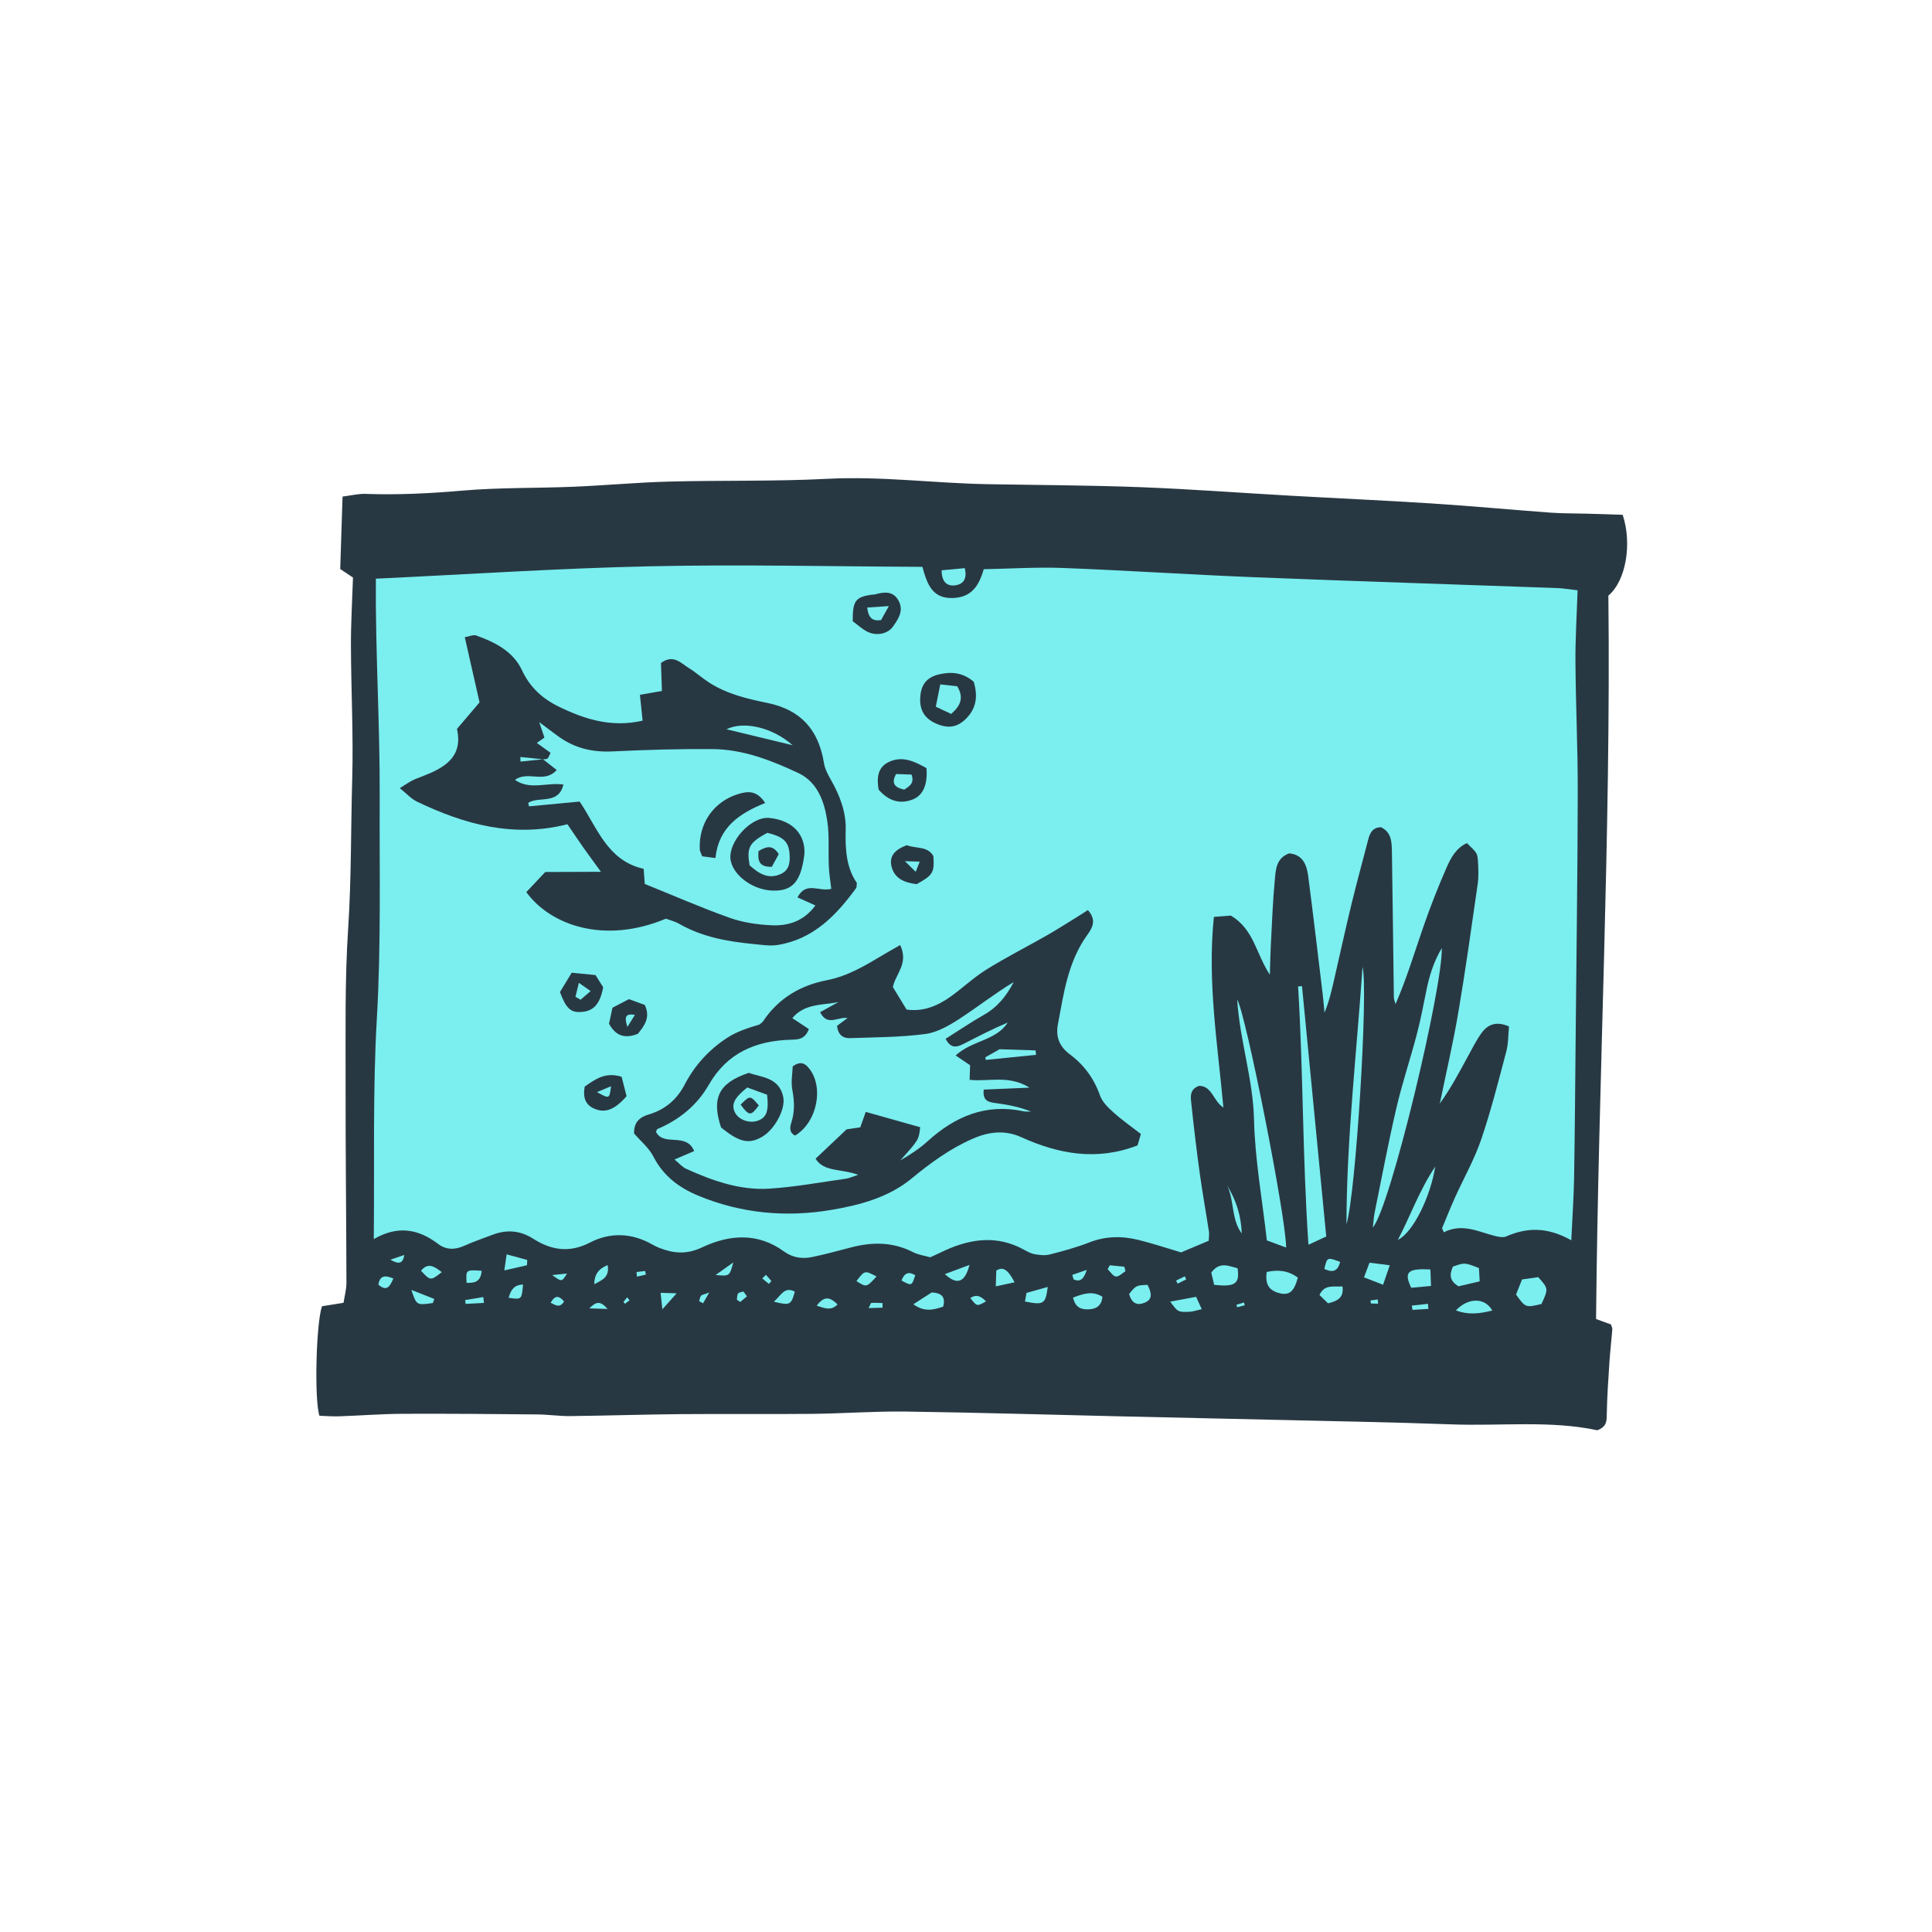 <svg version="1.1" id="svg" xmlns="http://www.w3.org/2000/svg" xmlns:xlink="http://www.w3.org/1999/xlink" x="0px" y="0px"
	 width="200px" height="200px" viewBox="0 0 200 200" enable-background="new 0 0 200 200" xml:space="preserve">
<path class="stroke" fill="#283843"  d="M166.906,137.639c0.014-0.162-0.08-0.334-0.132-0.529c-0.439-0.16-0.872-0.319-1.55-0.566
	c0.236-25.026,1.549-50.048,1.275-74.891c1.807-1.507,2.479-5.343,1.48-8.362c-1.224-0.039-2.457-0.082-3.689-0.116
	c-1.249-0.037-2.504-0.014-3.748-0.104c-4.102-0.301-8.196-0.688-12.301-0.952c-4.883-0.314-9.771-0.53-14.656-0.806
	c-5.181-0.292-10.357-0.686-15.541-0.882c-5.245-0.199-10.498-0.216-15.747-0.308c-5.542-0.094-11.05-0.845-16.62-0.558
	c-5.476,0.282-10.972,0.146-16.456,0.289c-3.277,0.086-6.547,0.397-9.824,0.532c-3.854,0.161-7.726,0.071-11.562,0.405
	c-3.338,0.291-6.657,0.453-10,0.335c-0.738-0.026-1.484,0.168-2.375,0.279c-0.084,2.623-0.162,5.048-0.241,7.501
	c0.487,0.326,0.914,0.61,1.321,0.882c-0.078,2.413-0.22,4.735-0.212,7.057c0.014,4.591,0.261,9.186,0.133,13.771
	c-0.146,5.174-0.083,10.348-0.422,15.523c-0.351,5.345-0.253,10.724-0.263,16.087c-0.013,6.852,0.072,13.706,0.087,20.562
	c0.001,0.682-0.192,1.364-0.299,2.074c-0.875,0.141-1.567,0.252-2.231,0.358c-0.599,1.678-0.82,9.635-0.265,11.338
	c0.628,0.021,1.327,0.082,2.025,0.059c2.203-0.074,4.406-0.251,6.609-0.261c4.648-0.023,9.297,0.024,13.946,0.066
	c1.132,0.012,2.264,0.183,3.396,0.171c3.815-0.044,7.629-0.169,11.445-0.202c4.53-0.038,9.062,0.017,13.592-0.029
	c3.218-0.034,6.436-0.28,9.652-0.238c7.333,0.101,14.666,0.322,21.998,0.49c5.248,0.12,10.496,0.229,15.745,0.354
	c6.261,0.149,12.524,0.253,18.782,0.482c5.108,0.188,10.244-0.429,15.094,0.61c1.016-0.379,0.969-1.004,0.982-1.703
	c0.033-1.781,0.156-3.564,0.273-5.344C166.682,139.888,166.816,138.765,166.906,137.639z"/>
<path fill-rule="evenodd" clip-rule="evenodd" fill="#7beeef" class="fill" d="M162.66,128.396c-2.469-1.393-4.58-1.343-6.721-0.407
	c-0.338,0.147-0.829,0.049-1.22-0.052c-1.712-0.437-3.353-1.336-5.254-0.372c-0.061-0.139-0.124-0.276-0.185-0.415
	c0.443-1.058,0.864-2.125,1.334-3.172c0.903-2,2.006-3.934,2.711-6.001c1.021-2.987,1.793-6.062,2.603-9.117
	c0.222-0.837,0.198-1.737,0.284-2.599c-1.28-0.57-2.182-0.241-2.835,0.663c-0.554,0.769-0.983,1.63-1.438,2.466
	c-0.895,1.643-1.77,3.298-2.89,4.848c0.647-3.141,1.378-6.267,1.914-9.426c0.749-4.407,1.366-8.839,2.003-13.266
	c0.11-0.76,0.079-1.551,0.035-2.322c-0.055-0.926-0.09-0.925-1.147-1.945c-1.101,0.489-1.657,1.507-2.098,2.513
	c-0.886,2.019-1.691,4.075-2.413,6.157c-0.915,2.64-1.714,5.321-2.873,7.989c-0.062-0.231-0.176-0.46-0.179-0.691
	c-0.071-5.009-0.116-10.018-0.2-15.025c-0.018-0.999-0.016-2.069-1.13-2.587c-0.866,0.012-1.144,0.584-1.319,1.259
	c-0.585,2.247-1.199,4.489-1.748,6.747c-0.617,2.551-1.18,5.115-1.764,7.676c-0.265,1.154-0.521,2.311-1.017,3.512
	c-0.064-0.647-0.114-1.296-0.192-1.942c-0.492-4.078-0.971-8.159-1.502-12.23c-0.152-1.168-0.587-2.209-1.971-2.317
	c-1.348,0.501-1.38,1.685-1.477,2.706c-0.217,2.256-0.294,4.525-0.415,6.79c-0.047,0.883-0.06,1.767-0.101,3.066
	c-1.444-2.182-1.631-4.68-4.035-6.122c-0.336,0.025-1,0.076-1.759,0.136c-0.692,6.7,0.384,13.124,0.984,19.737
	c-1.075-0.697-1.154-2.232-2.515-2.249c-1.051,0.369-0.869,1.23-0.789,1.972c0.25,2.371,0.532,4.74,0.859,7.102
	c0.277,2.007,0.641,4.004,0.948,6.007c0.042,0.284-0.011,0.582-0.024,0.957c-0.982,0.415-1.964,0.826-2.859,1.205
	c-1.541-0.458-2.953-0.93-4.396-1.287c-1.709-0.426-3.402-0.41-5.096,0.252c-1.328,0.519-2.717,0.896-4.102,1.251
	c-0.492,0.126-1.062,0.061-1.576-0.032c-0.398-0.071-0.78-0.293-1.146-0.491c-2.715-1.475-5.404-1.124-8.087,0.086
	c-0.488,0.22-0.969,0.454-1.559,0.73c-0.566-0.165-1.235-0.253-1.803-0.542c-2.095-1.07-4.241-1.056-6.446-0.471
	c-1.325,0.351-2.65,0.707-3.991,0.986c-1.024,0.213-2.021,0.064-2.901-0.576c-2.734-1.993-5.679-1.752-8.489-0.423
	c-1.604,0.759-2.958,0.628-4.443,0.042c-0.221-0.088-0.439-0.189-0.646-0.31c-2.129-1.233-4.385-1.334-6.512-0.234
	c-2.134,1.101-4.01,0.796-5.887-0.403c-1.374-0.877-2.785-0.956-4.273-0.376c-0.945,0.368-1.914,0.684-2.833,1.105
	c-0.961,0.441-1.893,0.449-2.713-0.175c-2.036-1.549-4.172-1.957-6.673-0.507c0.083-7.814-0.118-15.358,0.319-22.863
	c0.443-7.612,0.257-15.213,0.293-22.814c0.036-7.546-0.455-15.095-0.397-22.691c9.611-0.452,19.008-1.08,28.413-1.283
	c9.356-0.204,18.721,0.021,28.165,0.057c0.488,1.797,1.022,3.291,3.144,3.229c1.917-0.056,2.706-1.238,3.205-2.984
	c2.759-0.051,5.493-0.23,8.214-0.126c6.619,0.253,13.23,0.695,19.848,0.959c10.432,0.415,20.866,0.743,31.299,1.12
	c0.641,0.021,1.278,0.137,2.114,0.23c-0.083,2.573-0.239,5.011-0.222,7.446c0.032,4.472,0.248,8.942,0.239,13.414
	c-0.015,8.292-0.133,16.584-0.212,24.875c-0.049,5.012-0.084,10.024-0.166,15.035C162.918,123.886,162.775,125.896,162.66,128.396z
	 M93.183,97.833c-0.671,0.387-1.225,0.692-1.769,1.018c-1.84,1.101-3.657,2.2-5.829,2.623c-2.728,0.527-5.002,1.871-6.584,4.238
	c-0.095,0.142-0.261,0.235-0.394,0.351c-1.15,0.341-2.303,0.711-3.287,1.343c-1.882,1.21-3.388,2.85-4.424,4.836
	c-0.827,1.585-2.029,2.617-3.716,3.118c-0.952,0.281-1.578,0.808-1.542,1.975c0.657,0.766,1.534,1.479,2.004,2.398
	c1.02,1.99,2.639,3.209,4.606,4.028c4.464,1.858,9.131,2.285,13.851,1.481c2.934-0.5,5.9-1.295,8.249-3.229
	c1.996-1.644,4.021-3.125,6.401-4.156c1.683-0.729,3.317-0.886,4.976-0.136c3.879,1.756,7.818,2.476,12.033,0.85
	c0.092-0.316,0.203-0.695,0.345-1.182c-0.976-0.758-1.952-1.438-2.831-2.228c-0.555-0.495-1.163-1.086-1.398-1.754
	c-0.62-1.762-1.659-3.173-3.123-4.262c-1.092-0.812-1.481-1.816-1.236-3.115c0.605-3.213,1.041-6.474,3.037-9.242
	c0.505-0.699,1.018-1.523,0.063-2.578c-0.415,0.265-0.827,0.541-1.253,0.801c-1.01,0.623-2.012,1.261-3.043,1.849
	c-2.056,1.172-4.173,2.245-6.181,3.49c-1.304,0.81-2.439,1.884-3.688,2.787c-1.381,0.998-2.891,1.621-4.601,1.371
	c-0.502-0.823-0.957-1.571-1.421-2.332C92.711,100.826,94.095,99.724,93.183,97.833z M66.523,74.603
	c-3.225,0.739-5.982-0.147-8.633-1.43c-1.682-0.812-3.014-1.981-3.858-3.796c-0.897-1.929-2.777-2.894-4.723-3.589
	c-0.312-0.111-0.738,0.1-1.194,0.174c0.534,2.355,1.029,4.544,1.528,6.747c-0.793,0.933-1.521,1.787-2.339,2.75
	c0.665,2.963-1.359,4.057-3.663,4.941c-0.333,0.128-0.674,0.247-0.99,0.41c-0.346,0.18-0.667,0.406-1.264,0.778
	c0.708,0.567,1.176,1.104,1.768,1.39c4.921,2.367,10.01,3.771,15.587,2.347c0.579,0.85,1.102,1.639,1.646,2.412
	c0.528,0.752,1.078,1.486,1.822,2.512c-2.188,0.008-4.066,0.015-5.763,0.021c-0.775,0.821-1.375,1.457-1.962,2.081
	c2.466,3.397,8.025,5.436,14.447,2.753c0.392,0.147,0.925,0.27,1.377,0.529c2.391,1.372,5.021,1.835,7.707,2.093
	c0.827,0.078,1.685,0.226,2.489,0.097c3.681-0.593,6.056-3.048,8.125-5.894c0.062-0.085,0.035-0.231,0.071-0.532
	c-1.102-1.577-1.206-3.512-1.155-5.513c0.045-1.825-0.599-3.503-1.493-5.09c-0.315-0.56-0.65-1.162-0.751-1.782
	c-0.57-3.487-2.406-5.543-5.888-6.25c-2.12-0.431-4.192-0.933-6.029-2.12c-0.695-0.449-1.317-1.016-2.02-1.448
	c-0.855-0.527-1.65-1.513-2.941-0.561c0.032,0.952,0.067,1.935,0.099,2.896c-0.818,0.144-1.533,0.268-2.277,0.399
	C66.346,72.917,66.426,73.675,66.523,74.603z M100.8,70.574c-1.126-0.967-2.335-1.061-3.598-0.761
	c-1.233,0.293-1.819,1.015-1.929,2.243c-0.125,1.396,0.397,2.306,1.632,2.849c1.266,0.556,2.202,0.377,3.078-0.486
	C101.085,73.332,101.244,72.071,100.8,70.574z M90.952,81.737c0.997,1.147,2.164,1.56,3.534,1.023
	c1.083-0.423,1.564-1.576,1.422-3.244c-1.177-0.651-2.436-1.321-3.888-0.642C90.871,79.413,90.744,80.475,90.952,81.737z
	 M88.272,64.31c0.516,0.373,0.995,0.835,1.562,1.105c0.921,0.438,2.064,0.206,2.595-0.539c0.543-0.765,1.13-1.607,0.628-2.622
	c-0.54-1.091-1.483-1.001-2.46-0.726c-0.112,0.032-0.236,0.016-0.354,0.033C88.556,61.811,88.265,62.179,88.272,64.31z
	 M93.869,87.496c-1.089,0.399-1.834,1.024-1.595,2.134c0.293,1.361,1.429,1.755,2.624,1.897c1.692-0.945,1.835-1.189,1.726-2.904
	C96.015,87.559,94.85,87.874,93.869,87.496z M61.647,100.938c-0.854-0.083-1.598-0.157-2.462-0.243
	c-0.452,0.741-0.868,1.425-1.219,2.001c0.641,1.718,1.129,2.144,2.224,2.062c1.271-0.093,1.927-0.821,2.25-2.56
	C62.222,101.85,61.973,101.455,61.647,100.938z M60.526,112.485c-0.216,1.219,0.134,1.96,1.109,2.332
	c1.072,0.409,2.042,0.029,3.228-1.343c-0.156-0.609-0.351-1.363-0.517-2.009C62.651,110.941,61.614,111.729,60.526,112.485z
	 M63.045,105.974c0.78,1.422,1.79,1.495,2.974,1.058c0.716-0.868,1.331-1.721,0.73-3c-0.486-0.179-1.031-0.38-1.635-0.602
	c-0.592,0.308-1.157,0.602-1.713,0.891C63.271,104.927,63.16,105.44,63.045,105.974z"/>
<path fill-rule="evenodd" clip-rule="evenodd" fill="#7beeef" class="fill" d="M142.115,127.066c0.06-0.512,0.084-1.032,0.186-1.535
	c0.734-3.612,1.417-7.237,2.252-10.826c0.592-2.543,1.428-5.027,2.095-7.555c0.396-1.494,0.688-3.017,0.993-4.532
	c0.303-1.521,0.73-2.984,1.613-4.473C149.369,102.16,143.934,124.996,142.115,127.066z"/>
<path fill-rule="evenodd" clip-rule="evenodd" fill="#7beeef" class="fill" d="M133.139,129.146c-0.768-0.286-1.349-0.5-1.993-0.739
	c-0.479-4.242-1.233-8.366-1.331-12.506c-0.097-4.186-1.464-8.142-1.743-12.43C128.965,104.923,133.146,126.071,133.139,129.146z"/>
<path fill-rule="evenodd" clip-rule="evenodd" fill="#7beeef" class="fill" d="M134.783,102.09c0.83,8.584,1.662,17.165,2.51,25.91
	c-0.539,0.248-1.038,0.48-1.843,0.854c-0.622-9.097-0.532-17.932-1.072-26.741C134.514,102.105,134.647,102.098,134.783,102.09z"/>
<path fill-rule="evenodd" clip-rule="evenodd" fill="#7beeef" class="fill" d="M139.384,126.729c0.021-8.918,1.061-17.762,1.665-26.634
	C141.662,102.426,140.35,123.698,139.384,126.729z"/>
<path fill-rule="evenodd" clip-rule="evenodd" fill="#7beeef" class="fill" d="M159.575,134.987c-1.648,0.393-1.648,0.393-2.634-0.974
	c0.174-0.44,0.385-0.971,0.619-1.563c0.621-0.088,1.188-0.169,1.676-0.24C160.299,133.406,160.299,133.406,159.575,134.987z"/>
<path fill-rule="evenodd" clip-rule="evenodd" fill="#7beeef" class="fill" d="M134.352,132.259c-0.383,1.446-0.885,1.853-1.867,1.618
	c-1.12-0.269-1.537-0.92-1.355-2.202C132.235,131.437,133.296,131.477,134.352,132.259z"/>
<path fill-rule="evenodd" clip-rule="evenodd" fill="#7beeef" class="fill" d="M150.406,131.118c1.213-0.428,1.213-0.428,2.693,0.154
	c0.021,0.371,0.045,0.807,0.079,1.372c-0.841,0.197-1.567,0.369-2.19,0.515C149.979,132.559,150.077,131.856,150.406,131.118z"/>
<path fill-rule="evenodd" clip-rule="evenodd" fill="#7beeef" class="fill" d="M148.578,120.76c-0.494,3.124-2.289,6.824-3.873,7.594
	C146.072,125.732,146.91,123.255,148.578,120.76z"/>
<path fill-rule="evenodd" clip-rule="evenodd" fill="#7beeef" class="fill" d="M125.69,133.009c-0.11-0.474-0.21-0.903-0.298-1.271
	c0.867-1.188,1.812-0.67,2.723-0.45C128.344,132.889,127.882,133.241,125.69,133.009z"/>
<path fill-rule="evenodd" clip-rule="evenodd" fill="#7beeef" class="fill" d="M148.138,133.123c-0.862,0.078-1.48,0.134-2.05,0.186
	c-0.781-1.633-0.365-2.024,1.985-1.893C148.092,131.891,148.109,132.378,148.138,133.123z"/>
<path fill-rule="evenodd" clip-rule="evenodd" fill="#7beeef" class="fill" d="M111.082,134.328c1.102-0.42,2.025-0.727,3.045-0.083
	c-0.099,0.913-0.611,1.259-1.416,1.297C111.938,135.577,111.326,135.381,111.082,134.328z"/>
<path fill-rule="evenodd" clip-rule="evenodd" fill="#7beeef" class="fill" d="M154.482,135.661c-1.371,0.358-2.537,0.457-3.77-0.007
	C151.958,134.335,153.686,134.271,154.482,135.661z"/>
<path fill-rule="evenodd" clip-rule="evenodd" fill="#7beeef" class="fill" d="M141.771,130.714c0.774,0.098,1.293,0.163,2.097,0.265
	c-0.236,0.686-0.425,1.238-0.692,2.017c-0.724-0.28-1.279-0.495-1.976-0.764C141.417,131.655,141.571,131.249,141.771,130.714z"/>
<path fill-rule="evenodd" clip-rule="evenodd" fill="#7beeef" class="fill" d="M96.454,133.792c1.059,0.061,1.443,0.483,1.183,1.466
	c-0.997,0.352-1.967,0.586-3.084-0.245C95.257,134.561,95.835,134.19,96.454,133.792z"/>
<path fill-rule="evenodd" clip-rule="evenodd" fill="#7beeef" class="fill" d="M97.474,59.037c0.801-0.074,1.576-0.146,2.393-0.222
	c0.291,1.108-0.158,1.681-1.013,1.782C97.949,60.703,97.478,60.139,97.474,59.037z"/>
<path fill-rule="evenodd" clip-rule="evenodd" fill="#7beeef" class="fill" d="M116.886,133.952c0.728-0.891,0.728-0.891,1.908-0.946
	c0.501,0.982,0.444,1.529-0.272,1.836C117.725,135.188,117.154,134.927,116.886,133.952z"/>
<path fill-rule="evenodd" clip-rule="evenodd" fill="#7beeef" class="fill" d="M121.143,134.742c1-0.185,1.797-0.332,2.68-0.495
	c0.2,0.438,0.357,0.785,0.582,1.277c-0.512,0.112-0.889,0.253-1.271,0.27C121.947,135.845,121.914,135.811,121.143,134.742z"/>
<path fill-rule="evenodd" clip-rule="evenodd" fill="#7beeef" class="fill" d="M137.479,134.921c-0.322-0.313-0.596-0.58-0.888-0.864
	c0.534-1.138,1.447-0.814,2.38-0.888C139.131,134.308,138.515,134.664,137.479,134.921z"/>
<path fill-rule="evenodd" clip-rule="evenodd" fill="#7beeef" class="fill" d="M127.035,122.723c0.951,1.544,1.456,3.191,1.51,4.967
	C127.441,126.206,127.79,124.283,127.035,122.723z"/>
<path fill-rule="evenodd" clip-rule="evenodd" fill="#7beeef" class="fill" d="M108.459,133.223c-0.219,1.781-0.426,1.897-2.354,1.509
	c0.048-0.272,0.097-0.546,0.159-0.891C106.956,133.646,107.622,133.457,108.459,133.223z"/>
<path fill-rule="evenodd" clip-rule="evenodd" fill="#7beeef" class="fill" d="M105.031,132.743c-0.621,0.133-1.189,0.253-1.948,0.416
	c0.024-0.73,0.04-1.207,0.053-1.632C103.844,131.099,104.326,131.406,105.031,132.743z"/>
<path fill-rule="evenodd" clip-rule="evenodd" fill="#7beeef" class="fill" d="M97.813,131.894c0.876-0.326,1.629-0.607,2.549-0.951
	C99.889,132.768,99.08,133.074,97.813,131.894z"/>
<path fill-rule="evenodd" clip-rule="evenodd" fill="#7beeef" class="fill" d="M54.554,130.976c-0.688,0.157-1.375,0.314-2.349,0.537
	c0.101-0.683,0.158-1.071,0.245-1.66c0.848,0.229,1.488,0.403,2.13,0.578C54.572,130.611,54.562,130.793,54.554,130.976z"/>
<path fill-rule="evenodd" clip-rule="evenodd" fill="#7beeef" class="fill" d="M44.809,134.886c-1.686,0.246-1.686,0.246-2.225-1.355
	c0.922,0.365,1.649,0.652,2.375,0.939C44.909,134.608,44.859,134.747,44.809,134.886z"/>
<path fill-rule="evenodd" clip-rule="evenodd" fill="#7beeef" class="fill" d="M80.109,134.75c0.754-0.654,1.092-1.606,2.168-1.041
	C81.898,135.1,81.786,135.162,80.109,134.75z"/>
<path fill-rule="evenodd" clip-rule="evenodd" fill="#7beeef" class="fill" d="M90.735,132.143c-1.038,1.135-1.038,1.135-2.078,0.474
	C89.522,131.497,89.522,131.497,90.735,132.143z"/>
<path fill-rule="evenodd" clip-rule="evenodd" fill="#7beeef" class="fill" d="M45.734,131.69c-1.167,0.912-1.167,0.912-2.15-0.143
	C44.3,130.677,44.928,131.071,45.734,131.69z"/>
<path fill-rule="evenodd" clip-rule="evenodd" fill="#7beeef" class="fill" d="M61.52,132.945c0.005-0.976,0.409-1.589,1.383-1.986
	C63.144,132.313,62.188,132.545,61.52,132.945z"/>
<path fill-rule="evenodd" clip-rule="evenodd" fill="#7beeef" class="fill" d="M137.096,131.357c0.287-1.225,0.287-1.225,1.637-0.729
	C138.49,131.615,137.946,131.772,137.096,131.357z"/>
<path fill-rule="evenodd" clip-rule="evenodd" fill="#7beeef" class="fill" d="M49.863,131.551c-0.105,1.172-0.748,1.273-1.56,1.25
	C48.221,131.439,48.221,131.439,49.863,131.551z"/>
<path fill-rule="evenodd" clip-rule="evenodd" fill="#7beeef" class="fill" d="M52.657,134.345c0.235-0.915,0.652-1.341,1.489-1.373
	C54.004,134.547,54.004,134.547,52.657,134.345z"/>
<path fill-rule="evenodd" clip-rule="evenodd" fill="#7beeef" class="fill" d="M114.885,130.981c0.502,0.051,1.002,0.101,1.505,0.15
	c0.04,0.153,0.08,0.309,0.12,0.464c-0.332,0.199-0.688,0.585-0.993,0.548c-0.311-0.037-0.571-0.489-0.854-0.76
	C114.736,131.249,114.811,131.116,114.885,130.981z"/>
<path fill-rule="evenodd" clip-rule="evenodd" fill="#7beeef" class="fill" d="M84.544,135.165c0.82-1.104,1.431-0.846,2.16-0.13
	C86.041,135.715,85.409,135.439,84.544,135.165z"/>
<path fill-rule="evenodd" clip-rule="evenodd" fill="#7beeef" class="fill" d="M70.045,133.885c-0.586,0.655-0.884,0.99-1.479,1.658
	c-0.09-0.853-0.131-1.245-0.18-1.712C68.886,133.847,69.21,133.857,70.045,133.885z"/>
<path fill-rule="evenodd" clip-rule="evenodd" fill="#7beeef" class="fill" d="M93.322,132.559c0.28-0.731,0.693-0.995,1.425-0.546
	C94.381,133.132,94.381,133.132,93.322,132.559z"/>
<path fill-rule="evenodd" clip-rule="evenodd" fill="#7beeef" class="fill" d="M74.08,131.987c0.696-0.495,1.138-0.81,1.828-1.3
	C75.526,132.12,75.526,132.12,74.08,131.987z"/>
<path fill-rule="evenodd" clip-rule="evenodd" fill="#7beeef" class="fill" d="M40.721,132.346c-0.381,0.913-0.729,1.36-1.553,0.639
	C39.328,132.049,39.814,131.976,40.721,132.346z"/>
<path fill-rule="evenodd" clip-rule="evenodd" fill="#7beeef" class="fill" d="M100.45,134.373c0.68-0.456,1.144-0.128,1.622,0.34
	C101.137,135.255,101.137,135.255,100.45,134.373z"/>
<path fill-rule="evenodd" clip-rule="evenodd" fill="#7beeef" class="fill" d="M61.007,135.441c0.669-0.671,1.107-0.845,1.893,0.061
	C62.129,135.478,61.689,135.464,61.007,135.441z"/>
<path fill-rule="evenodd" clip-rule="evenodd" fill="#7beeef" class="fill" d="M111.002,131.973c0.416-0.143,0.83-0.286,1.498-0.516
	c-0.331,1.058-0.738,1.26-1.366,0.982C111.09,132.284,111.047,132.129,111.002,131.973z"/>
<path fill-rule="evenodd" clip-rule="evenodd" fill="#7beeef" class="fill" d="M57.162,131.996c0.468-0.049,0.936-0.099,1.534-0.163
	C58.159,132.717,58.159,132.717,57.162,131.996z"/>
<path fill-rule="evenodd" clip-rule="evenodd" fill="#7beeef" class="fill" d="M50.098,134.876c-0.631,0.033-1.263,0.066-1.896,0.1
	c-0.017-0.132-0.033-0.263-0.05-0.394c0.625-0.103,1.251-0.207,1.876-0.311C50.051,134.474,50.075,134.675,50.098,134.876z"/>
<path fill-rule="evenodd" clip-rule="evenodd" fill="#7beeef" class="fill" d="M91.355,135.37c-0.432,0.014-0.863,0.025-1.437,0.044
	c0.15-0.287,0.213-0.531,0.293-0.537c0.382-0.028,0.769,0.007,1.152,0.02C91.361,135.055,91.358,135.213,91.355,135.37z"/>
<path fill-rule="evenodd" clip-rule="evenodd" fill="#7beeef" class="fill" d="M146.152,135.154c0.555-0.062,1.111-0.123,1.666-0.183
	c0.018,0.176,0.035,0.351,0.051,0.526c-0.549,0.034-1.099,0.069-1.648,0.102C146.199,135.452,146.175,135.304,146.152,135.154z"/>
<path fill-rule="evenodd" clip-rule="evenodd" fill="#7beeef" class="fill" d="M57,134.86c0.452-0.787,0.847-0.773,1.392-0.13
	C57.973,135.415,57.554,135.144,57,134.86z"/>
<path fill-rule="evenodd" clip-rule="evenodd" fill="#7beeef" class="fill" d="M40.419,130.404c0.663-0.228,1.049-0.361,1.436-0.493
	C41.712,130.777,41.336,130.942,40.419,130.404z"/>
<path fill-rule="evenodd" clip-rule="evenodd" fill="#7beeef" class="fill" d="M121.747,132.564c0.301-0.146,0.601-0.293,0.9-0.439
	c0.052,0.104,0.103,0.209,0.154,0.314c-0.298,0.147-0.597,0.297-0.894,0.444C121.855,132.778,121.801,132.671,121.747,132.564z"/>
<path fill-rule="evenodd" clip-rule="evenodd" fill="#7beeef" class="fill" d="M65.896,131.678c0.295-0.036,0.59-0.073,0.885-0.109
	c0.027,0.125,0.055,0.251,0.082,0.376c-0.31,0.07-0.62,0.143-0.931,0.214C65.921,131.998,65.909,131.838,65.896,131.678z"/>
<path fill-rule="evenodd" clip-rule="evenodd" fill="#7beeef" class="fill" d="M79.289,131.97c0.19,0.215,0.379,0.429,0.569,0.644
	c-0.089,0.097-0.177,0.194-0.265,0.291c-0.229-0.188-0.458-0.373-0.687-0.559C79.033,132.22,79.161,132.096,79.289,131.97z"/>
<path fill-rule="evenodd" clip-rule="evenodd" fill="#7beeef" class="fill" d="M77.324,134.197c-0.23,0.194-0.461,0.389-0.692,0.584
	c-0.118-0.079-0.235-0.159-0.352-0.236c0.037-0.219,0.012-0.482,0.128-0.643c0.096-0.133,0.36-0.143,0.55-0.207
	C77.081,133.862,77.203,134.029,77.324,134.197z"/>
<path fill-rule="evenodd" clip-rule="evenodd" fill="#7beeef" class="fill" d="M72.377,134.696c0.059-0.188,0.077-0.406,0.188-0.557
	c0.078-0.106,0.28-0.121,0.857-0.34c-0.338,0.589-0.49,0.852-0.642,1.116C72.646,134.843,72.512,134.771,72.377,134.696z"/>
<path fill-rule="evenodd" clip-rule="evenodd" fill="#7beeef" class="fill" d="M142.655,134.96c-0.245-0.008-0.492-0.017-0.739-0.025
	c-0.016-0.104-0.031-0.207-0.047-0.312c0.254-0.032,0.507-0.066,0.76-0.099C142.638,134.667,142.647,134.814,142.655,134.96z"/>
<path fill-rule="evenodd" clip-rule="evenodd" fill="#7beeef" class="fill" d="M128.857,135.122c-0.264,0.068-0.526,0.136-0.789,0.202
	c-0.024-0.085-0.051-0.169-0.075-0.254c0.261-0.08,0.522-0.158,0.782-0.239C128.803,134.929,128.83,135.025,128.857,135.122z"/>
<path fill-rule="evenodd" clip-rule="evenodd" fill="#7beeef" class="fill" d="M65.168,134.605c-0.152,0.12-0.303,0.238-0.455,0.356
	c-0.061-0.057-0.123-0.113-0.184-0.171c0.133-0.164,0.265-0.328,0.396-0.493C65.007,134.401,65.087,134.504,65.168,134.605z"/>
<path fill-rule="evenodd" clip-rule="evenodd" fill="#7beeef" class="fill" d="M88.833,121.616c-0.684,0.227-0.953,0.362-1.233,0.399
	c-2.657,0.368-5.306,0.87-7.976,1.034c-3.033,0.188-5.871-0.819-8.603-2.062c-0.406-0.185-0.722-0.569-1.194-0.957
	c0.751-0.321,1.353-0.579,2.031-0.87c-0.812-1.994-3.137-0.426-3.945-1.982c0.045-0.102,0.064-0.265,0.14-0.298
	c2.264-0.962,4.1-2.453,5.322-4.583c1.897-3.308,4.861-4.561,8.491-4.666c0.708-0.02,1.461-0.006,1.866-1.102
	c-0.513-0.341-1.062-0.702-1.712-1.132c1.256-1.521,3.107-1.332,4.767-1.662c-0.601,0.332-1.201,0.664-1.888,1.045
	c0.738,1.498,1.829,0.462,2.842,0.601c-0.424,0.316-0.768,0.573-1.088,0.812c0.088,0.902,0.595,1.3,1.319,1.274
	c2.612-0.088,5.239-0.09,7.821-0.428c1.227-0.161,2.45-0.872,3.523-1.567c1.889-1.225,3.663-2.63,5.626-3.812
	c-0.732,1.404-1.661,2.588-3.077,3.39c-1.34,0.759-2.616,1.631-3.974,2.485c0.576,1.143,1.284,0.823,1.991,0.461
	c1.46-0.748,2.916-1.506,4.438-2.14c-1.216,1.891-3.691,1.835-5.392,3.404c0.614,0.414,1.026,0.693,1.495,1.01
	c-0.013,0.407-0.027,0.863-0.048,1.511c1.979,0.224,4.037-0.536,6.203,0.812c-1.832,0.078-3.272,0.14-4.742,0.202
	c-0.135,1.198,0.521,1.303,1.278,1.402c1.222,0.161,2.437,0.396,3.621,0.875c-0.253-0.009-0.515,0.021-0.757-0.03
	c-3.91-0.837-7.114,0.522-9.964,3.111c-0.847,0.771-1.826,1.396-2.82,1.974c1.921-2.137,1.921-2.137,2.062-3.438
	c-1.814-0.511-3.658-1.03-5.634-1.587c-0.195,0.55-0.363,1.024-0.566,1.599c-0.464,0.067-0.978,0.145-1.418,0.21
	c-1.076,1.018-2.09,1.978-3.21,3.037C85.293,121.343,87.05,120.957,88.833,121.616z M74.641,116.71
	c1.904,1.557,2.917,1.776,4.308,0.938c1.245-0.75,2.386-2.827,2.133-4.079c-0.409-2.03-2.216-2.038-3.572-2.506
	C74.401,112.097,73.637,113.671,74.641,116.71z M82.063,110.382c-0.022,0.702-0.2,1.602-0.043,2.438
	c0.215,1.146,0.265,2.232-0.089,3.348c-0.163,0.515-0.261,1.064,0.375,1.384c2.303-1.365,3.036-5.115,1.382-7.033
	C83.303,110.071,82.864,109.828,82.063,110.382z"/>
<path fill-rule="evenodd" clip-rule="evenodd" fill="#7beeef" class="fill" d="M107.25,109.195c-1.732,0.176-3.463,0.352-5.192,0.527
	c-0.021-0.089-0.042-0.178-0.063-0.268c0.507-0.286,1.012-0.572,1.479-0.836c1.278,0.04,2.505,0.08,3.732,0.12
	C107.221,108.891,107.235,109.043,107.25,109.195z"/>
<path fill-rule="evenodd" clip-rule="evenodd" fill="#7beeef" class="fill" d="M56.209,78.602c0.156-0.021,0.351,0.009,0.459-0.074
	c0.122-0.094,0.167-0.288,0.325-0.597c-0.468-0.338-0.928-0.67-1.422-1.024c0.214-0.15,0.463-0.323,0.79-0.553
	c-0.163-0.481-0.316-0.934-0.542-1.6c0.803,0.6,1.407,1.065,2.025,1.509c1.665,1.196,3.506,1.625,5.562,1.523
	c3.45-0.167,6.909-0.268,10.363-0.24c3.158,0.022,6.087,1.172,8.883,2.483c1.981,0.929,2.703,2.98,2.996,5.025
	c0.217,1.516,0.083,3.079,0.151,4.62c0.034,0.785,0.167,1.566,0.254,2.337c-1.248,0.343-2.589-0.827-3.5,0.885
	c0.618,0.279,1.167,0.525,1.853,0.834c-1.134,1.574-2.733,2.131-4.483,2.057c-1.473-0.063-3-0.284-4.384-0.774
	c-2.966-1.051-5.854-2.321-8.794-3.508c-0.044-0.603-0.078-1.053-0.114-1.565c-3.776-0.834-4.828-4.319-6.626-6.961
	c-1.868,0.176-3.554,0.335-5.239,0.494c-0.029-0.12-0.059-0.237-0.088-0.357c1.083-0.729,3.146,0.238,3.645-1.902
	c-1.736-0.244-3.438,0.613-5.011-0.479c1.32-0.984,3.042,0.416,4.317-1.025c-0.54-0.422-0.979-0.767-1.417-1.11L56.209,78.602z
	 M83.271,88.429c0.123-1.905-1.089-3.519-3.656-3.757c-1.689-0.157-3.882,2.042-4.006,3.892c-0.113,1.705,2.055,3.552,4.37,3.63
	C82.101,92.268,82.928,91.187,83.271,88.429z M79.211,83.122c-0.851-1.305-1.767-1.223-2.713-0.946
	c-2.597,0.758-4.204,3.053-4.054,5.78c0.009,0.166,0.114,0.327,0.247,0.688c0.387,0.052,0.852,0.113,1.369,0.181
	C74.399,85.626,76.537,84.211,79.211,83.122z"/>
<path fill-rule="evenodd" clip-rule="evenodd" fill="#7beeef" class="fill" d="M82.051,77.146c-2.443-0.59-4.503-1.087-6.847-1.653
	C77.034,74.59,80.027,75.339,82.051,77.146z"/>
<path fill-rule="evenodd" clip-rule="evenodd" fill="#7beeef" class="fill" d="M56.211,78.599c-0.777,0.079-1.553,0.159-2.329,0.239
	c-0.005-0.158-0.01-0.316-0.015-0.474c0.78,0.079,1.561,0.158,2.342,0.237L56.211,78.599z"/>
<path fill-rule="evenodd" clip-rule="evenodd" fill="#7beeef" class="fill" d="M97.336,70.848c0.793,0.088,1.297,0.144,1.756,0.195
	c0.704,1.175,0.364,1.996-0.628,2.863c-0.476-0.225-0.969-0.456-1.591-0.749C97.029,72.374,97.162,71.718,97.336,70.848z"/>
<path fill-rule="evenodd" clip-rule="evenodd" fill="#7beeef" class="fill" d="M93.607,81.741c-0.973-0.211-1.38-0.63-0.845-1.611
	c0.569,0.019,1.073,0.035,1.599,0.051C94.692,81.078,94.14,81.393,93.607,81.741z"/>
<path fill-rule="evenodd" clip-rule="evenodd" fill="#7beeef" class="fill" d="M92.015,62.74c-0.401,0.723-0.614,1.105-0.808,1.454
	c-0.945,0.123-1.301-0.263-1.44-1.301C90.482,62.845,91.09,62.803,92.015,62.74z"/>
<path fill-rule="evenodd" clip-rule="evenodd" fill="#7beeef" class="fill" d="M95.207,89.197c-0.151,0.387-0.244,0.625-0.411,1.053
	c-0.384-0.377-0.63-0.619-1.121-1.102C94.368,89.171,94.713,89.182,95.207,89.197z"/>
<path fill-rule="evenodd" clip-rule="evenodd" fill="#7beeef" class="fill" d="M59.572,103.19c0.101-0.413,0.2-0.826,0.352-1.448
	c0.518,0.362,0.781,0.547,1.217,0.854c-0.422,0.364-0.731,0.632-1.04,0.898C59.925,103.394,59.749,103.292,59.572,103.19z"/>
<path fill-rule="evenodd" clip-rule="evenodd" fill="#7beeef" class="fill" d="M61.801,113.055c0.636-0.267,1.005-0.422,1.452-0.609
	C63.092,113.772,63.092,113.772,61.801,113.055z"/>
<path fill-rule="evenodd" clip-rule="evenodd" fill="#7beeef" class="fill" d="M64.949,106.305c-0.356-1.112-0.162-1.39,0.779-1.249
	C65.483,105.448,65.315,105.718,64.949,106.305z"/>
<path fill-rule="evenodd" clip-rule="evenodd" fill="#7beeef" class="fill" d="M79.408,113.324c0.206,1.713-0.072,2.395-0.992,2.701
	c-0.87,0.288-1.937-0.102-2.325-0.849c-0.42-0.809-0.101-1.522,1.265-2.6C78.003,112.812,78.75,113.084,79.408,113.324z
	 M76.667,114.352c0.885,1.193,1.072,1.201,1.882,0.078C77.654,113.377,77.654,113.377,76.667,114.352z"/>
<path fill-rule="evenodd" clip-rule="evenodd" fill="#7beeef" class="fill" d="M77.595,89.568c-0.307-1.854-0.039-2.335,1.836-3.355
	c1.592,0.385,2.168,0.874,2.29,2.038c0.087,0.852,0.05,1.759-0.817,2.188C79.574,91.1,78.521,90.425,77.595,89.568z M78.522,88.107
	c-0.081,0.944,0.01,1.66,1.378,1.625c0.238-0.436,0.498-0.911,0.716-1.313C80.006,87.463,79.386,87.58,78.522,88.107z"/>
</svg>

